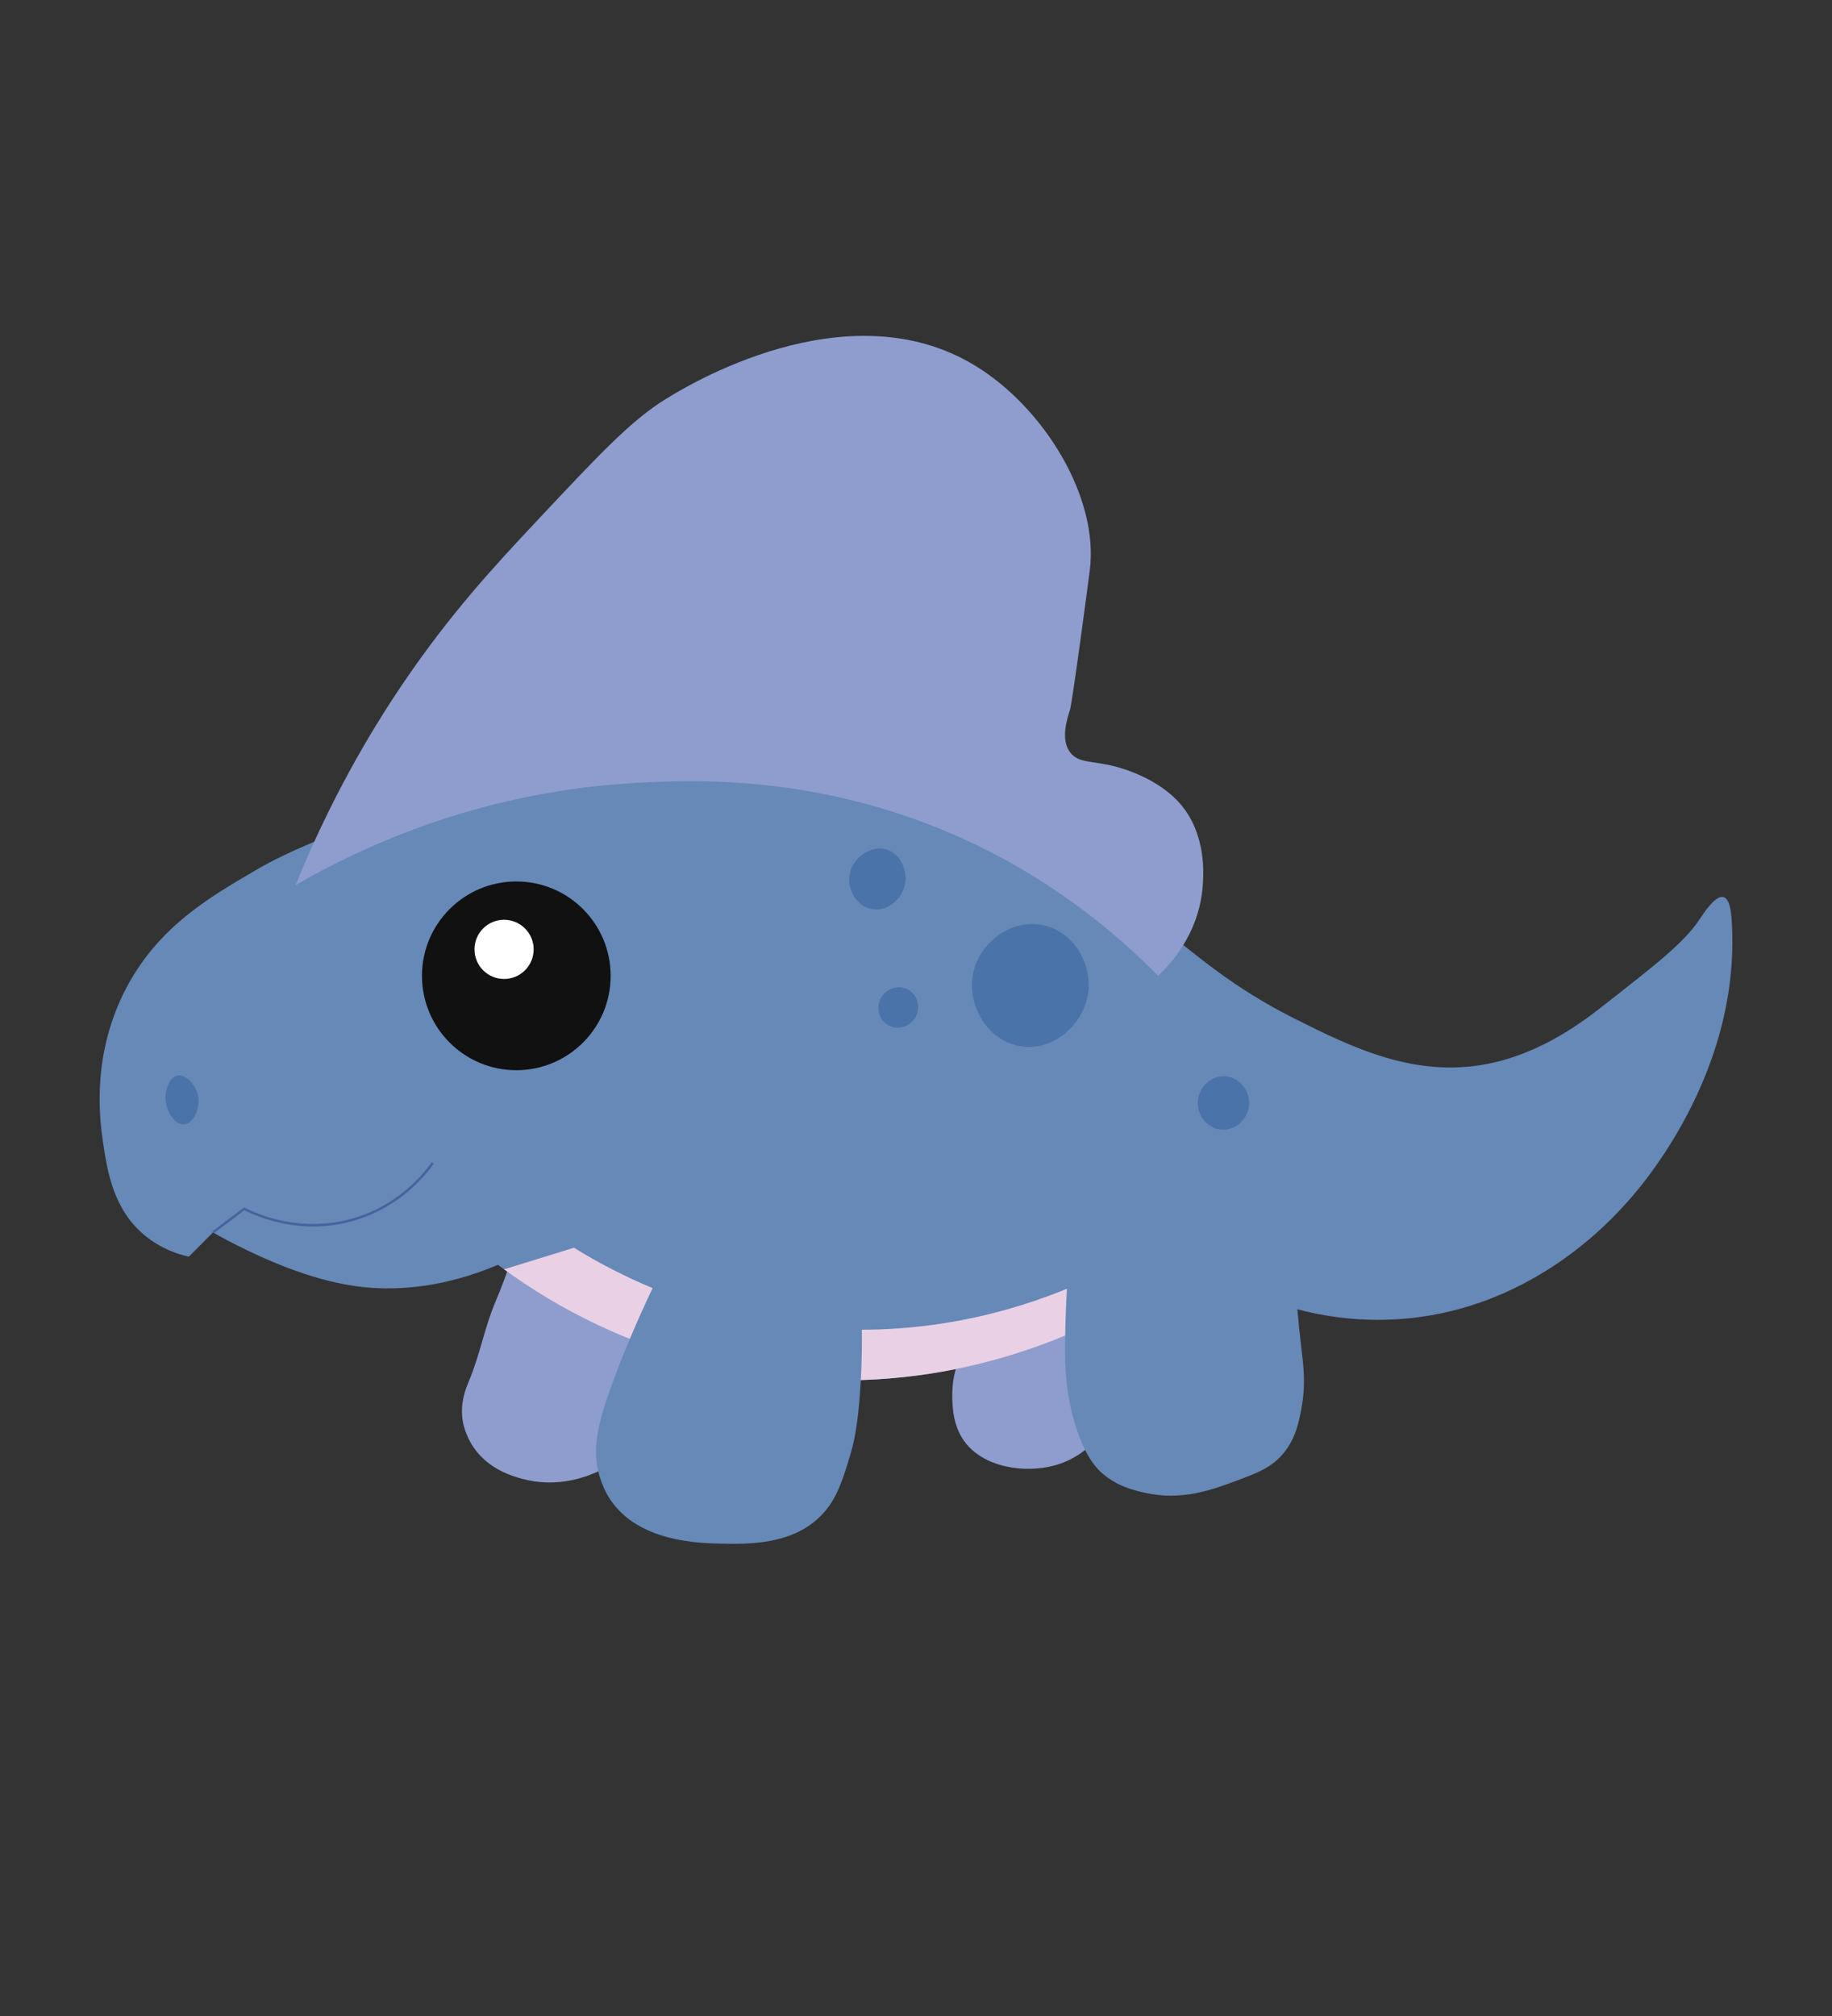 <?xml version="1.0" encoding="UTF-8"?>
<svg id="Layer_1" data-name="Layer 1" xmlns="http://www.w3.org/2000/svg" viewBox="0 0 561.01 617.13">
  <rect x="0" y="0" width="561.01" height="617.13" fill="#333333" stroke="none"/>
  <defs>
    <style>
      .cls-1 {
        fill: none;
        stroke: #47629d;
        stroke-miterlimit: 10;
        stroke-width: .74px;
      }

      .cls-2 {
        fill: #111112;
      }

      .cls-3 {
        fill: #e9d0e5;
      }

      .cls-4 {
        fill: #4a73a9;
      }

      .cls-5 {
        fill: #6689b7;
      }

      .cls-6 {
        fill: #fff;
      }

      .cls-7 {
        fill: #8e9dce;
      }
    </style>
  </defs>
  <path class="cls-7" d="M214.66,393.16c-.56,9.62-3.08,27.1-15.05,42.76-3.89,5.09-9.28,11.95-18.98,15.56-2.57.96-10.86,3.91-20.69,1.2-2.94-.81-10.23-2.82-14.88-9.58-2.73-3.97-3.31-7.78-3.42-8.55-.76-5.46,1.14-9.83,2.05-12.02,3.27-7.8,4.72-16.29,8.04-24.07,3.42-8.04,7.7-19.99,11.12-36.77,17.27,10.49,34.55,20.98,51.82,31.47Z"/>
  <path class="cls-7" d="M304.27,384.95c-3.04,11.26-6.19,19.9-8.55,25.83-2.12,5.32-4.11,9.68-4.1,16.08,0,3.01,0,9.15,3.59,14.2,5.83,8.21,18.6,10.01,27.71,7.53,14.04-3.82,20.27-18.06,24.12-26.85,6.41-14.65,6.02-28.45,4.96-36.77h-47.72Z"/>
  <path class="cls-5" d="M497.07,369.32c-6.94,7.6-29.71,30.57-65.45,34.21-14.3,1.46-26.49-.61-35.2-2.97-14.87-1.66-29.74-3.31-44.62-4.96-.71.45-1.49.93-2.35,1.44-14.73,8.92-50.39,27.42-98.79,25.33-48.61-2.1-82.6-23.79-96.3-33.82-.67-.49-1.29-.95-1.87-1.38-10.68,4.53-26.47,9.05-44.12,6.45-14.05-2.07-27.39-8.38-32.72-10.91-4.36-2.07-7.9-4.01-10.42-5.46-2.48,2.48-4.95,4.96-7.43,7.44-3.47-.81-8.59-2.51-13.39-6.45-9.67-7.93-11.54-19.55-12.89-28.76-1.01-6.92-3.65-26.93,7.44-47.59,9.83-18.32,25.12-27.23,39.66-35.7,5.1-2.97,10.13-5.47,23.31-10.91,23.64-9.75,41.62-17.17,59.49-21.81,11.66-3.03,45.18-11.4,84.28-4.47,51.43,9.12,92.31,41.12,110.07,55.03,11.06,8.67,21.61,18.18,40.65,27.77,17.66,8.88,36.78,18.19,59,13.88,16.95-3.29,29.81-13.34,36.19-18.34,16.08-12.59,24.12-18.88,28.75-25.8,1.35-2,4.96-7.65,7.44-6.93,2.05.59,2.36,5.27,2.48,6.93,3.4,50.56-33.22,87.77-33.22,87.77Z"/>
  <path class="cls-7" d="M354.65,298.71c2.69-2.49,12.64-12.3,13.68-27.78.24-3.5,1.05-15.62-6.84-24.79-6.82-7.94-17.84-10.96-20.09-11.54-6.98-1.79-11.13-.93-13.68-4.27-3.06-4.03-.91-10.38,0-13.25,0,0,.69-2.17,5.98-42.31,2.97-22.49-14.07-50.04-35.05-62.82-39.47-24.06-88.93,6.57-94.88,10.26-10.56,6.54-20.14,16.75-39.32,37.18-12.94,13.78-26.76,28.63-41.46,50.43-9.85,14.6-21.88,34.99-32.48,61.12,19.17-11.09,55.07-28.33,103-31.2,18.45-1.1,58.63-3.02,103.43,17.95,27.3,12.78,46.27,29.37,57.7,41.03Z"/>
  <path class="cls-1" d="M132.53,355.99c-2.35,3.29-9.83,12.85-23.55,17.09-17,5.26-31.16-1.51-34.18-3.04l-9.57,7.2"/>
  <path class="cls-4" d="M56.38,344.18c2.64-.21,4.73-4.34,4.42-7.78-.34-3.83-3.73-7.7-6.46-7.16-2.47.48-3.84,4.47-3.63,7.47.26,3.57,2.9,7.69,5.66,7.47Z"/>
  <path class="cls-4" d="M276.94,271.43c1.29-4.52-1.01-9.97-5.36-11.36-4.97-1.6-10.79,2.68-11.47,8.04-.55,4.3,2.2,9.37,6.97,10.18,4.63.79,8.71-2.84,9.86-6.86Z"/>
  <path class="cls-4" d="M278.44,303.16c2.7,1.73,3.39,5.3,2.07,7.93-1.54,3.06-5.59,4.46-8.61,2.68-3.13-1.85-3.76-6.32-1.61-9.11,1.82-2.36,5.41-3.26,8.15-1.5Z"/>
  <path class="cls-4" d="M319.92,283.33c8.9,2.16,14.16,11.32,13.4,19.72-.9,9.91-10.16,18.72-20.47,17.26-10.5-1.49-17.18-12.94-14.69-23.05,2.3-9.29,12.07-16.28,21.76-13.93Z"/>
  <path class="cls-4" d="M382.46,338.72c.6-4.38-2.6-8.92-7.18-9.27-4.41-.34-8.2,3.35-8.48,7.66-.27,4.13,2.73,8.25,7.09,8.66,4.33.41,8.02-3.03,8.57-7.05Z"/>
  <path class="cls-3" d="M349.45,397.04c-14.73,8.92-50.39,27.42-98.79,25.33-48.61-2.1-82.6-23.79-96.3-33.82,7.14-2.21,14.27-4.41,21.4-6.61,13.11,8.13,42.89,24.11,83.89,25.06,33.94.8,60.07-9.09,73.75-15.42,5.35,1.82,10.71,3.64,16.06,5.46Z"/>
  <circle class="cls-2" cx="158.11" cy="298.71" r="28.89"/>
  <circle class="cls-6" cx="154.36" cy="290.61" r="9.06"/>
  <path class="cls-5" d="M202.85,388.2c-6.35,12.63-11,23.78-14.37,32.67-5.56,14.68-7.55,23-4.62,31.81.45,1.35,1.28,3.77,3.12,6.5,8.67,12.79,26.99,13.19,33.65,13.34,8.34.18,22.38.49,31.26-9.06,4.37-4.7,6.09-10.27,8.24-17.27,1.51-4.91,2.55-10.15,3.25-20.18.57-8.14.91-19.26,0-32.67-20.18-1.71-40.36-3.42-60.54-5.13Z"/>
  <path class="cls-5" d="M396.12,383.24c.6,12.76,1.59,22.66,2.39,29.42.63,5.29,1.43,11.06,0,18.64-.78,4.11-1.74,8.92-5.3,13.34-3.59,4.46-7.88,6.13-14.37,8.55-7.52,2.81-16.9,6.31-28.22,3.76-3.43-.77-8.86-2-13.68-6.5-1.1-1.03-4.98-4.85-8.04-15.56-2.66-9.3-2.75-16.97-2.74-22.06.03-9.46.48-22.29,2.22-37.8,22.58,2.74,45.15,5.47,67.73,8.21Z"/>
</svg>